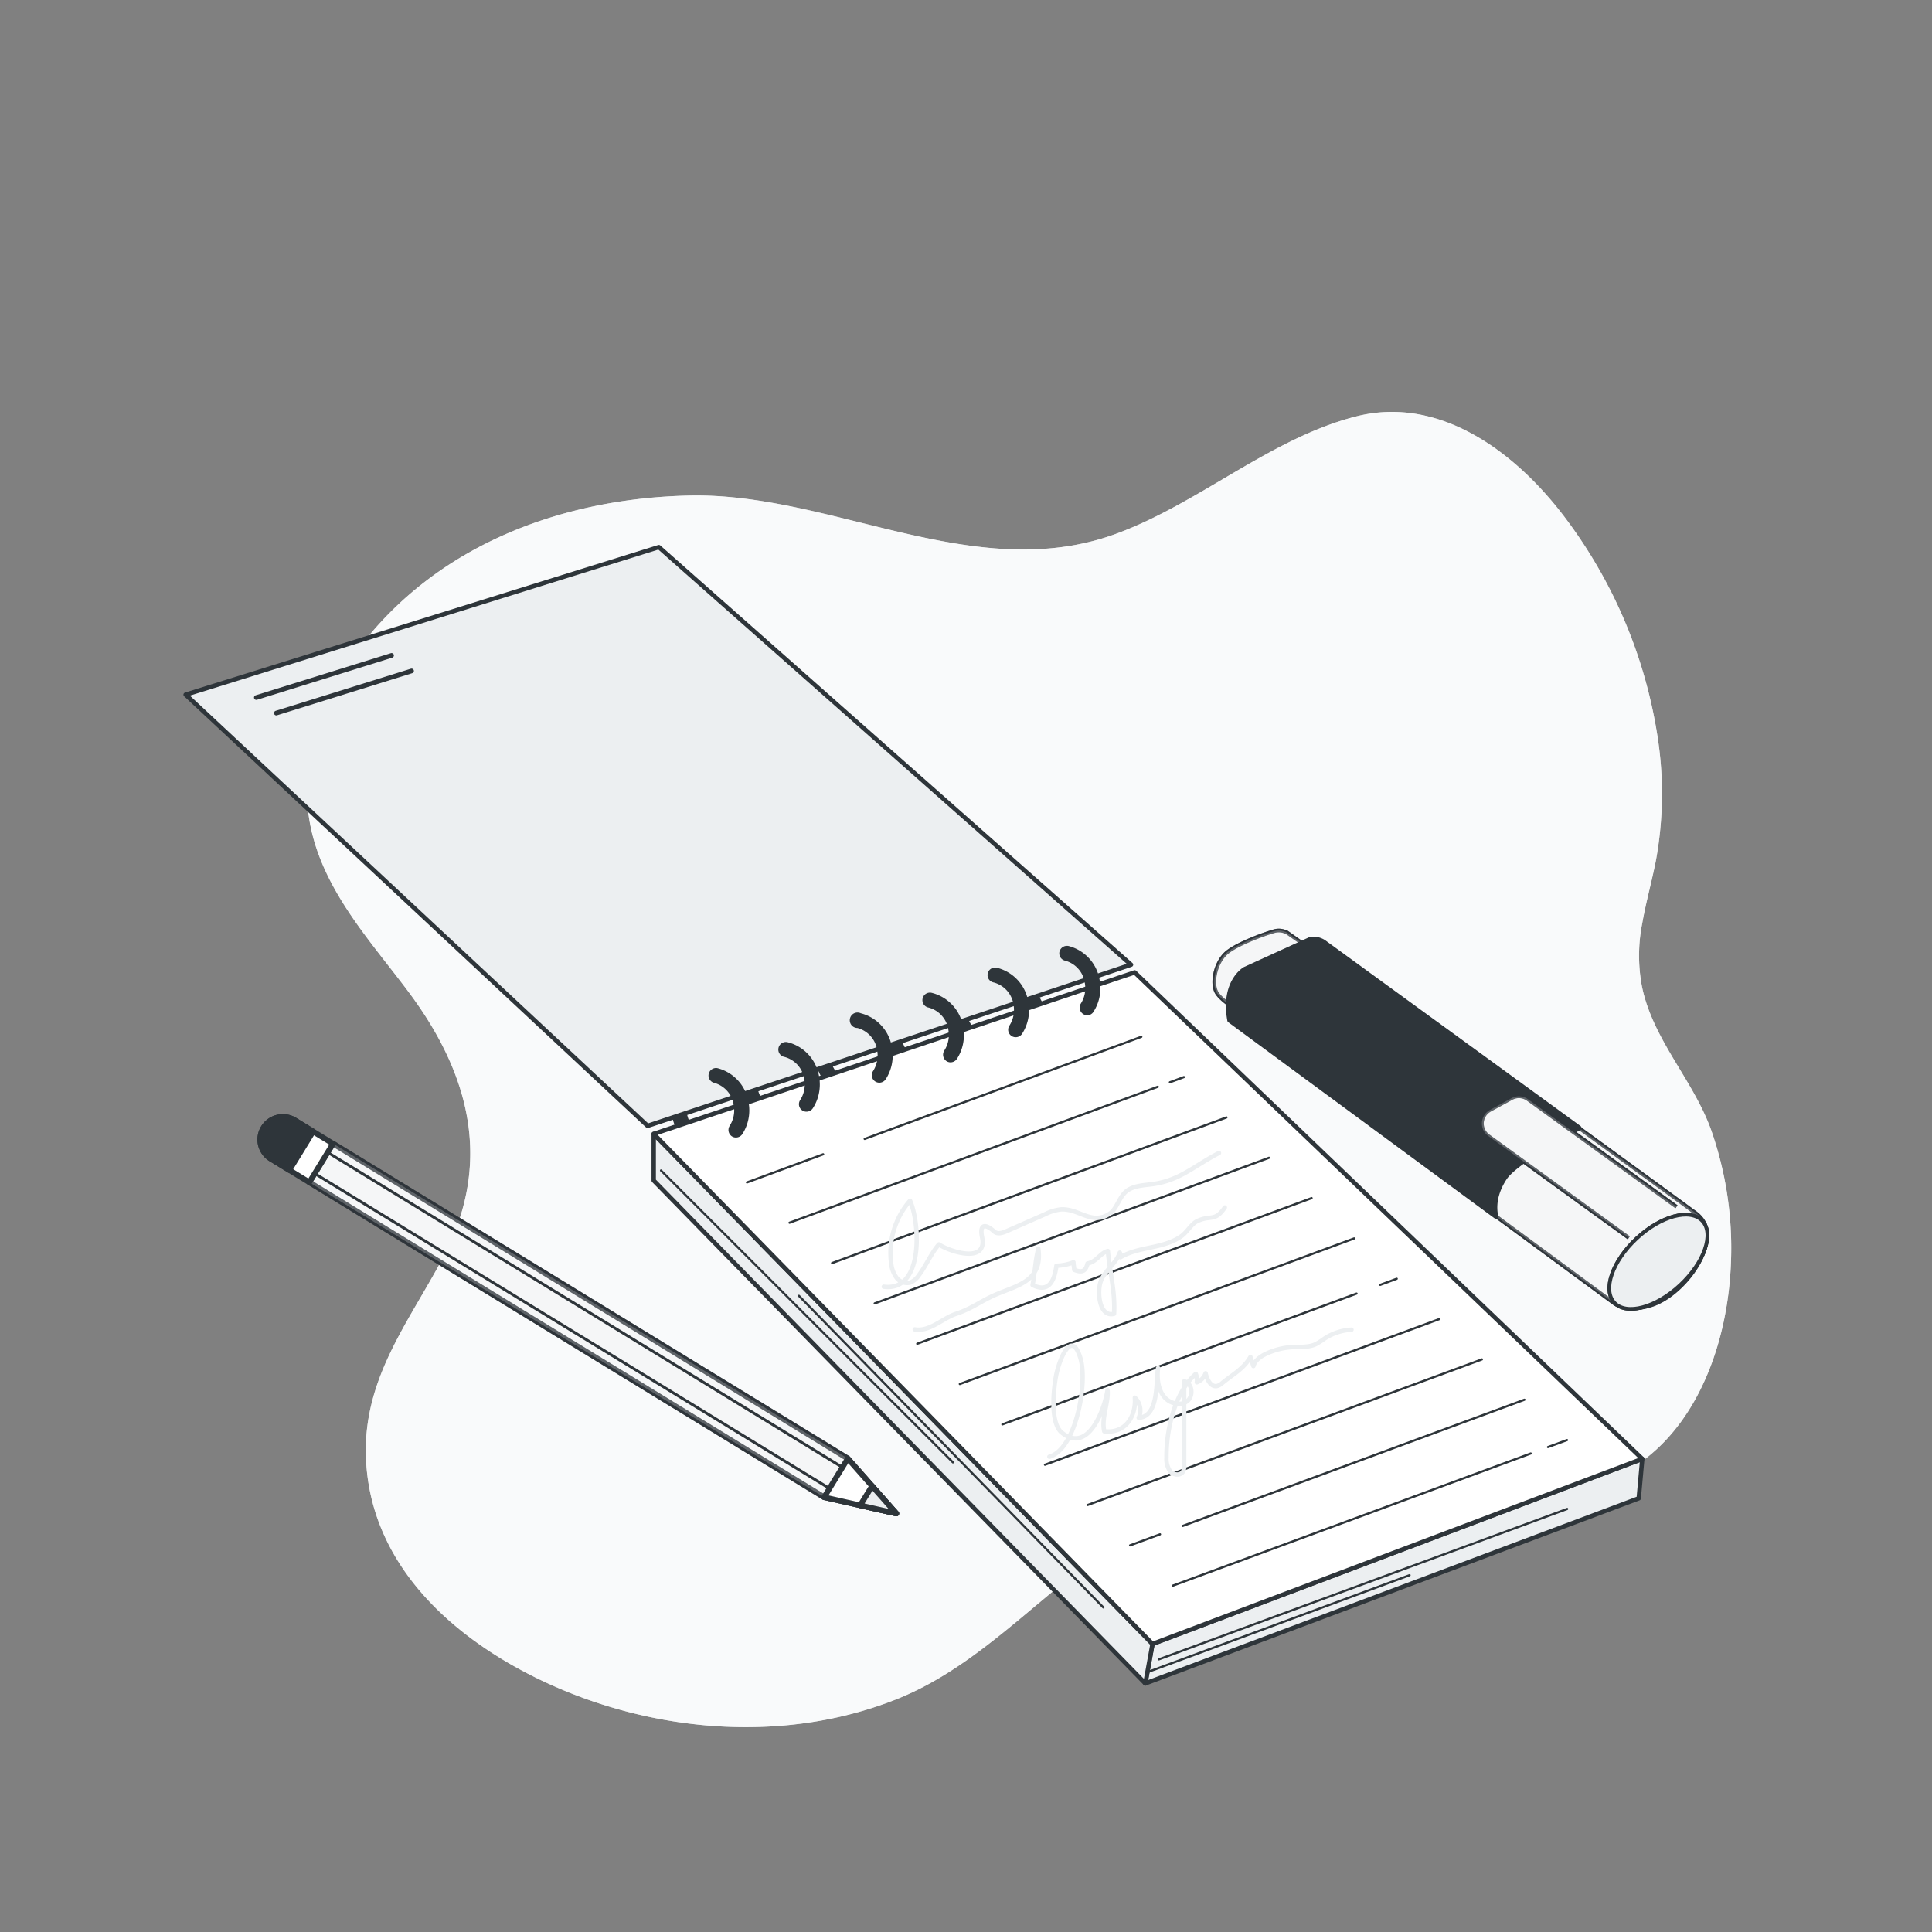 <svg xmlns="http://www.w3.org/2000/svg" viewBox="0 0 500 500"><rect x="0" y="0" width="500" height="500" fill="#808080" stroke="none"/><!--Notebook--><g id="background-simple--inject-1--inject-1"><path d="M425,239c.94-5.39,2.45-10.72,3.53-16.21a95.82,95.82,0,0,0,.45-32.1,126.09,126.09,0,0,0-23.66-56.34c-13.18-17.68-33-32-54.3-26.59-22.16,5.6-40.92,22.69-62.47,30.49-36.5,13.2-73.45-10.86-110.23-10-31.76.69-65.08,12.09-86,40.28-8.54,11.51-14.49,27-12.47,42.24,2.47,18.57,16.1,32.7,26.26,46.44,15.58,21.06,21.48,44,8.37,68.58-8.86,16.66-20.78,31.38-19.75,52.07,1.65,33.1,32.21,53.09,57.41,62,25.6,9.06,54.67,10,80.12-.2,22.61-9.1,38.39-29,59-41.7a93.26,93.26,0,0,1,60.51-13.28c21.78,2.6,44.73,7.18,65.78-2.21,20.14-9,29.68-33.05,30.43-56.1a92.15,92.15,0,0,0-5.11-33.84c-4.67-13.06-15-23.25-17.91-37.1A43,43,0,0,1,425,239Z" style="fill:#ECEFF1"></path><path d="M425,239c.94-5.39,2.45-10.72,3.53-16.21a95.82,95.82,0,0,0,.45-32.1,126.09,126.09,0,0,0-23.66-56.34c-13.18-17.68-33-32-54.3-26.59-22.16,5.6-40.92,22.69-62.47,30.49-36.5,13.2-73.45-10.86-110.23-10-31.76.69-65.08,12.09-86,40.28-8.54,11.51-14.49,27-12.47,42.24,2.47,18.57,16.1,32.7,26.26,46.44,15.58,21.06,21.48,44,8.37,68.58-8.86,16.66-20.78,31.38-19.75,52.07,1.65,33.1,32.21,53.09,57.41,62,25.6,9.06,54.67,10,80.12-.2,22.61-9.1,38.39-29,59-41.7a93.26,93.26,0,0,1,60.51-13.28c21.78,2.6,44.73,7.18,65.78-2.21,20.14-9,29.68-33.05,30.43-56.1a92.15,92.15,0,0,0-5.11-33.84c-4.67-13.06-15-23.25-17.91-37.1A43,43,0,0,1,425,239Z" style="fill:#fff;opacity:0.7"></path></g><g id="Notebook--inject-1--inject-1"><polyline points="296.41 435.67 424.1 387.76 425.02 377.55 298.27 425.45 296.41 435.67" style="fill:#ECEFF1;stroke:#2e353a;stroke-linecap:round;stroke-linejoin:round;stroke-width:1.136px"></polyline><path d="M274.91,266.31a9.74,9.74,0,0,1-6.14-2.24,11.32,11.32,0,0,1-4-7.11,1.95,1.95,0,0,1,3.85-.59,7.44,7.44,0,0,0,2.61,4.67,5.63,5.63,0,0,0,8.47-1.31,1.95,1.95,0,0,1,3.25,2.15,9.57,9.57,0,0,1-6.59,4.31A8.75,8.75,0,0,1,274.91,266.31Z" style="fill:#2e353a"></path><path d="M256.48,272c-4.93,0-9.34-3.92-10.17-9.34a1.94,1.94,0,0,1,1.62-2.22,2,2,0,0,1,2.23,1.63c.58,3.81,3.79,6.49,7.14,6a5.75,5.75,0,0,0,3.94-2.61,1.95,1.95,0,0,1,3.25,2.15,9.57,9.57,0,0,1-6.59,4.31A8.66,8.66,0,0,1,256.48,272Z" style="fill:#2e353a"></path><path d="M239.62,278.47a9.75,9.75,0,0,1-6.14-2.23,11.35,11.35,0,0,1-4-7.11,1.95,1.95,0,0,1,3.85-.59,7.44,7.44,0,0,0,2.61,4.67,5.81,5.81,0,0,0,4.54,1.3,5.73,5.73,0,0,0,3.93-2.61,2,2,0,0,1,3.26,2.15,9.61,9.61,0,0,1-6.6,4.31A8.73,8.73,0,0,1,239.62,278.47Z" style="fill:#2e353a"></path><path d="M221.19,283.75c-4.93,0-9.34-3.93-10.17-9.34a1.95,1.95,0,1,1,3.85-.6c.59,3.81,3.79,6.49,7.14,6a5.77,5.77,0,0,0,3.94-2.6,1.95,1.95,0,1,1,3.25,2.14,9.62,9.62,0,0,1-6.59,4.32A9.81,9.81,0,0,1,221.19,283.75Z" style="fill:#2e353a"></path><path d="M202.32,291.25c-4.92,0-9.33-3.92-10.17-9.34a2,2,0,0,1,3.86-.59c.58,3.81,3.79,6.48,7.14,6a5.78,5.78,0,0,0,3.94-2.61,1.95,1.95,0,0,1,3.25,2.15,9.6,9.6,0,0,1-6.59,4.31A10,10,0,0,1,202.32,291.25Z" style="fill:#2e353a"></path><path d="M184.05,297.94a9.73,9.73,0,0,1-6.14-2.23,11.35,11.35,0,0,1-4-7.11,1.95,1.95,0,0,1,3.85-.59,7.44,7.44,0,0,0,2.61,4.67,5.63,5.63,0,0,0,8.47-1.31,2,2,0,0,1,3.26,2.15,9.61,9.61,0,0,1-6.6,4.31A8.73,8.73,0,0,1,184.05,297.94Z" style="fill:#2e353a"></path><line x1="299.91" y1="429.44" x2="405.58" y2="390.51" style="fill:#fff;stroke:#2e353a;stroke-linecap:round;stroke-linejoin:round;stroke-width:0.568px"></line><line x1="297.13" y1="432.69" x2="364.79" y2="407.66" style="fill:#fff;stroke:#2e353a;stroke-linecap:round;stroke-linejoin:round;stroke-width:0.568px"></line><polyline points="169.18 293.45 169.18 305.52 296.41 435.67 298.27 425.45 169.18 293.45" style="fill:#ECEFF1;stroke:#2e353a;stroke-linecap:round;stroke-linejoin:round;stroke-width:1.136px"></polyline><line x1="171.07" y1="302.92" x2="246.62" y2="378.46" style="fill:#fff;stroke:#2e353a;stroke-linecap:round;stroke-linejoin:round;stroke-width:0.568px"></line><line x1="206.76" y1="335.36" x2="285.54" y2="416" style="fill:#fff;stroke:#2e353a;stroke-linecap:round;stroke-linejoin:round;stroke-width:0.568px"></line><polygon points="169.18 293.45 298.27 425.45 425.02 377.55 293.65 251.65 169.18 293.45" style="fill:#fff;stroke:#2e353a;stroke-linecap:round;stroke-linejoin:round;stroke-width:1.136px"></polygon><polygon points="167.6 291.37 48.04 179.78 170.51 141.59 292.71 249.66 167.6 291.37" style="fill:#ECEFF1;stroke:#2e353a;stroke-linecap:round;stroke-linejoin:round;stroke-width:1.136px"></polygon><line x1="66.34" y1="180.52" x2="101.34" y2="169.62" style="fill:none;stroke:#2e353a;stroke-linecap:round;stroke-linejoin:round;stroke-width:1.211px"></line><line x1="71.51" y1="184.54" x2="106.51" y2="173.64" style="fill:none;stroke:#2e353a;stroke-linecap:round;stroke-linejoin:round;stroke-width:1.211px"></line><path d="M190.46,294.39a1.91,1.91,0,0,1-1.07-.32,2,2,0,0,1-.56-2.7,7.42,7.42,0,0,0,1.08-5.24,7,7,0,0,0-5.11-5.9,1.95,1.95,0,0,1,.86-3.8,10.92,10.92,0,0,1,8.11,9.11,11.31,11.31,0,0,1-1.68,8A2,2,0,0,1,190.46,294.39Z" style="fill:#2e353a"></path><path d="M208.71,287.7a1.91,1.91,0,0,1-1.07-.32,1.94,1.94,0,0,1-.55-2.7,7.47,7.47,0,0,0,1.08-5.24,7,7,0,0,0-5.11-5.9,1.95,1.95,0,1,1,.85-3.8,10.92,10.92,0,0,1,8.11,9.11,11.31,11.31,0,0,1-1.68,8A2,2,0,0,1,208.71,287.7Z" style="fill:#2e353a"></path><path d="M281.32,262.76a2,2,0,0,1-1.63-3,7.38,7.38,0,0,0,1.08-5.23,7,7,0,0,0-5.11-5.91,1.93,1.93,0,0,1-1.47-2.32,2,2,0,0,1,2.33-1.48,10.92,10.92,0,0,1,8.11,9.11,11.27,11.27,0,0,1-1.69,8A1.93,1.93,0,0,1,281.32,262.76Z" style="fill:#2e353a"></path><path d="M262.86,268.43a1.91,1.91,0,0,1-1.07-.32,1.94,1.94,0,0,1-.55-2.7,7.46,7.46,0,0,0,1.08-5.24,7,7,0,0,0-5.11-5.9,1.95,1.95,0,1,1,.85-3.8,10.9,10.9,0,0,1,8.11,9.11,11.31,11.31,0,0,1-1.68,8A2,2,0,0,1,262.86,268.43Z" style="fill:#2e353a"></path><path d="M246,274.93a1.92,1.92,0,0,1-1.07-.33,2,2,0,0,1-.56-2.7,7.4,7.4,0,0,0,1.09-5.24,7,7,0,0,0-5.11-5.9,1.95,1.95,0,1,1,.85-3.8,10.92,10.92,0,0,1,8.11,9.11,11.31,11.31,0,0,1-1.68,8A2,2,0,0,1,246,274.93Z" style="fill:#2e353a"></path><path d="M227.57,280.2a2,2,0,0,1-1.07-.32,1.94,1.94,0,0,1-.55-2.7,7.47,7.47,0,0,0,1.08-5.24,7,7,0,0,0-5.11-5.9,2,2,0,1,1,.85-3.81,10.89,10.89,0,0,1,8.11,9.11,11.3,11.3,0,0,1-1.68,8A2,2,0,0,1,227.57,280.2Z" style="fill:#2e353a"></path><line x1="400.62" y1="374.5" x2="405.54" y2="372.69" style="fill:#fff;stroke:#2e353a;stroke-linecap:round;stroke-linejoin:round;stroke-width:0.568px"></line><line x1="303.49" y1="410.38" x2="396.15" y2="376.16" style="fill:#fff;stroke:#2e353a;stroke-linecap:round;stroke-linejoin:round;stroke-width:0.568px"></line><line x1="306.09" y1="394.91" x2="394.52" y2="362.25" style="fill:#fff;stroke:#2e353a;stroke-linecap:round;stroke-linejoin:round;stroke-width:0.568px"></line><line x1="292.47" y1="399.94" x2="300.21" y2="397.08" style="fill:#fff;stroke:#2e353a;stroke-linecap:round;stroke-linejoin:round;stroke-width:0.568px"></line><line x1="281.45" y1="389.5" x2="383.51" y2="351.81" style="fill:#fff;stroke:#2e353a;stroke-linecap:round;stroke-linejoin:round;stroke-width:0.568px"></line><line x1="270.44" y1="379.07" x2="372.49" y2="341.38" style="fill:#fff;stroke:#2e353a;stroke-linecap:round;stroke-linejoin:round;stroke-width:0.568px"></line><line x1="357.19" y1="332.52" x2="361.47" y2="330.94" style="fill:#fff;stroke:#2e353a;stroke-linecap:round;stroke-linejoin:round;stroke-width:0.568px"></line><line x1="259.42" y1="368.63" x2="351.07" y2="334.78" style="fill:#fff;stroke:#2e353a;stroke-linecap:round;stroke-linejoin:round;stroke-width:0.568px"></line><line x1="248.4" y1="358.19" x2="350.46" y2="320.5" style="fill:#fff;stroke:#2e353a;stroke-linecap:round;stroke-linejoin:round;stroke-width:0.568px"></line><line x1="237.38" y1="347.76" x2="339.44" y2="310.07" style="fill:#fff;stroke:#2e353a;stroke-linecap:round;stroke-linejoin:round;stroke-width:0.568px"></line><line x1="226.37" y1="337.32" x2="328.42" y2="299.63" style="fill:#fff;stroke:#2e353a;stroke-linecap:round;stroke-linejoin:round;stroke-width:0.568px"></line><line x1="215.35" y1="326.88" x2="317.4" y2="289.19" style="fill:#fff;stroke:#2e353a;stroke-linecap:round;stroke-linejoin:round;stroke-width:0.568px"></line><line x1="302.77" y1="280.09" x2="306.39" y2="278.75" style="fill:#fff;stroke:#2e353a;stroke-linecap:round;stroke-linejoin:round;stroke-width:0.568px"></line><line x1="204.33" y1="316.44" x2="299.63" y2="281.25" style="fill:#fff;stroke:#2e353a;stroke-linecap:round;stroke-linejoin:round;stroke-width:0.568px"></line><line x1="223.78" y1="294.75" x2="295.37" y2="268.32" style="fill:#fff;stroke:#2e353a;stroke-linecap:round;stroke-linejoin:round;stroke-width:0.568px"></line><line x1="193.32" y1="306.01" x2="213.03" y2="298.73" style="fill:#fff;stroke:#2e353a;stroke-linecap:round;stroke-linejoin:round;stroke-width:0.568px"></line><path d="M228.72,333c10.33,1.35,9.42-16.33,6.8-22.26a20.53,20.53,0,0,0-4.89,16.14,7.51,7.51,0,0,0,1.36,3.74,3.42,3.42,0,0,0,3.55,1.32,5,5,0,0,0,2.28-1.94c1.9-2.52,3.16-5.64,5.16-7.95,2.77,1.87,12.61,5.07,11.19-1.81-.78-3.8,1.11-3.37,3.14-1.51.84.76,2.16.35,3.2-.11l10-4.4a12,12,0,0,1,4.07-1.23c4.8-.24,7.94,4.22,12.65,1.07,2-1.32,2.46-4.9,5-6.26,1.81-1,3.94-1.06,6-1.34,7.08-.94,10.7-4.68,17.24-8.06" style="fill:none;stroke:#ECEFF1;stroke-linecap:round;stroke-linejoin:round;stroke-width:1.136px;mix-blend-mode:multiply"></path><path d="M236.74,344.05c3.87.66,7.18-2.87,10.6-4,4.37-1.46,6.27-3.24,10.47-5.05,5.55-2.38,12.07-3.48,10.91-11.87-.79,3-.88,6.3-1.49,9.44,4.5,2.23,5.71-1.6,6.17-5a13,13,0,0,0,4.41-.89c0,.63.2,1.34.19,1.94,2.16.87,3,.28,3.45-1.63,2.39-.45,3.24-2.69,5.26-3.24.51,5.61,1.94,10.52,1.61,16.26-3.83,1-4.43-5.61-3.46-8.35,1-2.9,3.88-4.45,4.94-7.48.22.37.05.8.17,1.2,4.82-2.88,11-2.1,15.78-5.47,1.5-1.06,2.57-3.18,4.16-3.92,3.46-1.6,4.49.28,7.07-3.49" style="fill:none;stroke:#ECEFF1;stroke-linecap:round;stroke-linejoin:round;stroke-width:1.136px;mix-blend-mode:multiply"></path><path d="M271.58,377c6.95-2,10-19.27,8-25.61-2.34-7.67-5.56.74-6.31,4.86-.6,3.3-1.56,12,1.52,14.51,6.83,5.54,11-5.85,11.84-11,.3,3.22-1.64,7.19-.85,10.66,5.53.65,8.27-3.95,7.92-8.7a4.58,4.58,0,0,1,1,5.21c5.28-.37,4.41-9.28,5-12.87-.3,2.51-.07,5.45,1.62,7.48,1.41,1.68,4.1,2.42,5.87,1.12s1.42-4.72-.73-5.17v21.65a3.08,3.08,0,0,1-.36,1.81c-.71,1-2.45.79-3.26-.17a5.57,5.57,0,0,1-.95-3.57c-.1-7.09,2.09-16.8,7.58-21.64a4.2,4.2,0,0,1,.27,2.18,3.91,3.91,0,0,0,2.27-2.35c.36,1.59,1.3,3.59,2.91,3.31a3.21,3.21,0,0,0,1.42-.8c2.64-2.18,5.5-3.62,7.27-6.72.25.78.51,1.56.77,2.35.42-1.51,1.86-2.5,3.27-3.18a18.51,18.51,0,0,1,6.85-1.73c2-.1,4.18.11,6-.75a18,18,0,0,0,2.31-1.47,13.93,13.93,0,0,1,6.95-2.28" style="fill:none;stroke:#ECEFF1;stroke-linecap:round;stroke-linejoin:round;stroke-width:1.136px;mix-blend-mode:multiply"></path></g><g id="Pencils--inject-1--inject-1"><polygon points="219.38 377.44 231.97 391.69 213.25 387.47 80.05 305.98 86.19 295.95 219.38 377.44" style="fill:#fff;stroke:#2e353a;stroke-linecap:round;stroke-linejoin:round;stroke-width:1.436px"></polygon><polygon points="219.38 377.44 231.97 391.69 213.25 387.47 80.05 305.98 86.19 295.95 219.38 377.44" style="fill:#ECEFF1;stroke:#2e353a;stroke-linecap:round;stroke-linejoin:round;stroke-width:1.436px;opacity:0.5;mix-blend-mode:multiply"></polygon><rect x="146.51" y="263.64" width="6.41" height="156.15" transform="translate(-219.9 291.08) rotate(-58.54)" style="fill:none;stroke:#2e353a;stroke-linecap:round;stroke-linejoin:round;stroke-width:0.718px"></rect><polygon points="219.41 377.47 213.28 387.48 231.97 391.69 219.41 377.47" style="fill:#fff;stroke:#2e353a;stroke-linecap:round;stroke-linejoin:round;stroke-width:1.436px"></polygon><polygon points="222.62 389.58 231.97 391.69 225.69 384.58 222.62 389.58" style="fill:#ECEFF1;stroke:#2e353a;stroke-linecap:round;stroke-linejoin:round;stroke-width:1.436px"></polygon><path d="M68.21,291.84h0a5.87,5.87,0,0,0,1.94,8.08l9.9,6.06,6.14-10-9.9-6.06A5.88,5.88,0,0,0,68.21,291.84Z" style="fill:#fff;stroke:#2e353a;stroke-linecap:round;stroke-linejoin:round;stroke-width:1.436px"></path><path d="M68.21,291.84h0a5.87,5.87,0,0,0,1.94,8.08l4.74,2.9,6.14-10-4.74-2.9A5.88,5.88,0,0,0,68.21,291.84Z" style="fill:#2e353a;stroke:#2e353a;stroke-linecap:round;stroke-linejoin:round;stroke-width:1.436px"></path><path d="M337,244.09l-3.51-2.47a4.41,4.41,0,0,0-3.78-.62C326,242.08,319,244.83,317,247c-2.6,2.68-3.42,7.53-2.17,9.81s6.38,5.19,6.38,5.19l21.49-13.08Z" style="fill:#fff;stroke:#2e353a;stroke-miterlimit:10;stroke-width:0.947px"></path><path d="M337,244.09l-3.51-2.47a4.41,4.41,0,0,0-3.78-.62C326,242.08,319,244.83,317,247c-2.6,2.68-3.42,7.53-2.17,9.81s6.38,5.19,6.38,5.19l21.49-13.08Z" style="fill:#ECEFF1;stroke:#2e353a;stroke-miterlimit:10;stroke-width:0.947px;opacity:0.5;mix-blend-mode:multiply"></path><path d="M339.19,243.08l-17,7.77s-5.75,3.25-3.93,13.2l99.55,73.3s3.46,2.52,9.71.39,12.65-9.5,14-15.73-3-8.19-3.81-8.88-95.16-69.31-95.16-69.31A5,5,0,0,0,339.19,243.08Z" style="fill:#fff;stroke:#2e353a;stroke-miterlimit:10;stroke-width:0.947px"></path><path d="M339.19,243.08l-17,7.77s-5.75,3.25-3.93,13.2l99.55,73.3s3.46,2.52,9.71.39,12.65-9.5,14-15.73-3-8.19-3.81-8.88-95.16-69.31-95.16-69.31A5,5,0,0,0,339.19,243.08Z" style="fill:#ECEFF1;stroke:#2e353a;stroke-miterlimit:10;stroke-width:0.947px;opacity:0.5;mix-blend-mode:multiply"></path><path d="M434.82,332.57c-6.27,5.85-13.86,7.91-17,4.59s-.55-10.77,5.72-16.63,13.86-7.91,17-4.59S441.08,326.71,434.82,332.57Z" style="fill:#fff;stroke:#2e353a;stroke-miterlimit:10;stroke-width:0.947px"></path><path d="M434.82,332.57c-6.27,5.85-13.86,7.91-17,4.59s-.55-10.77,5.72-16.63,13.86-7.91,17-4.59S441.08,326.71,434.82,332.57Z" style="fill:#ECEFF1;stroke:#2e353a;stroke-miterlimit:10;stroke-width:0.947px;mix-blend-mode:multiply"></path><path d="M342.54,243.82a5,5,0,0,0-3.35-.74l-17,7.77s-5.75,3.25-3.93,13.2l68.84,50.69c-.49-2.34-.4-5.76,2.23-9.82,2.44-3.79,13.4-9.9,19.32-13C380.63,271.53,342.54,243.82,342.54,243.82Z" style="fill:#2e353a;stroke:#2e353a;stroke-linecap:round;stroke-linejoin:round;stroke-width:1.273px"></path><path d="M421.53,320.35,385.17,294a4,4,0,0,1,.39-6.73l5.63-3.07a4,4,0,0,1,4.24.27l38.44,27.84" style="fill:#fff;stroke:#2e353a;stroke-miterlimit:10;stroke-width:0.947px"></path><path d="M421.53,320.35,385.17,294a4,4,0,0,1,.39-6.73l5.63-3.07a4,4,0,0,1,4.24.27l38.44,27.84" style="fill:#ECEFF1;stroke:#2e353a;stroke-miterlimit:10;stroke-width:0.947px;opacity:0.5;mix-blend-mode:multiply"></path></g></svg>
